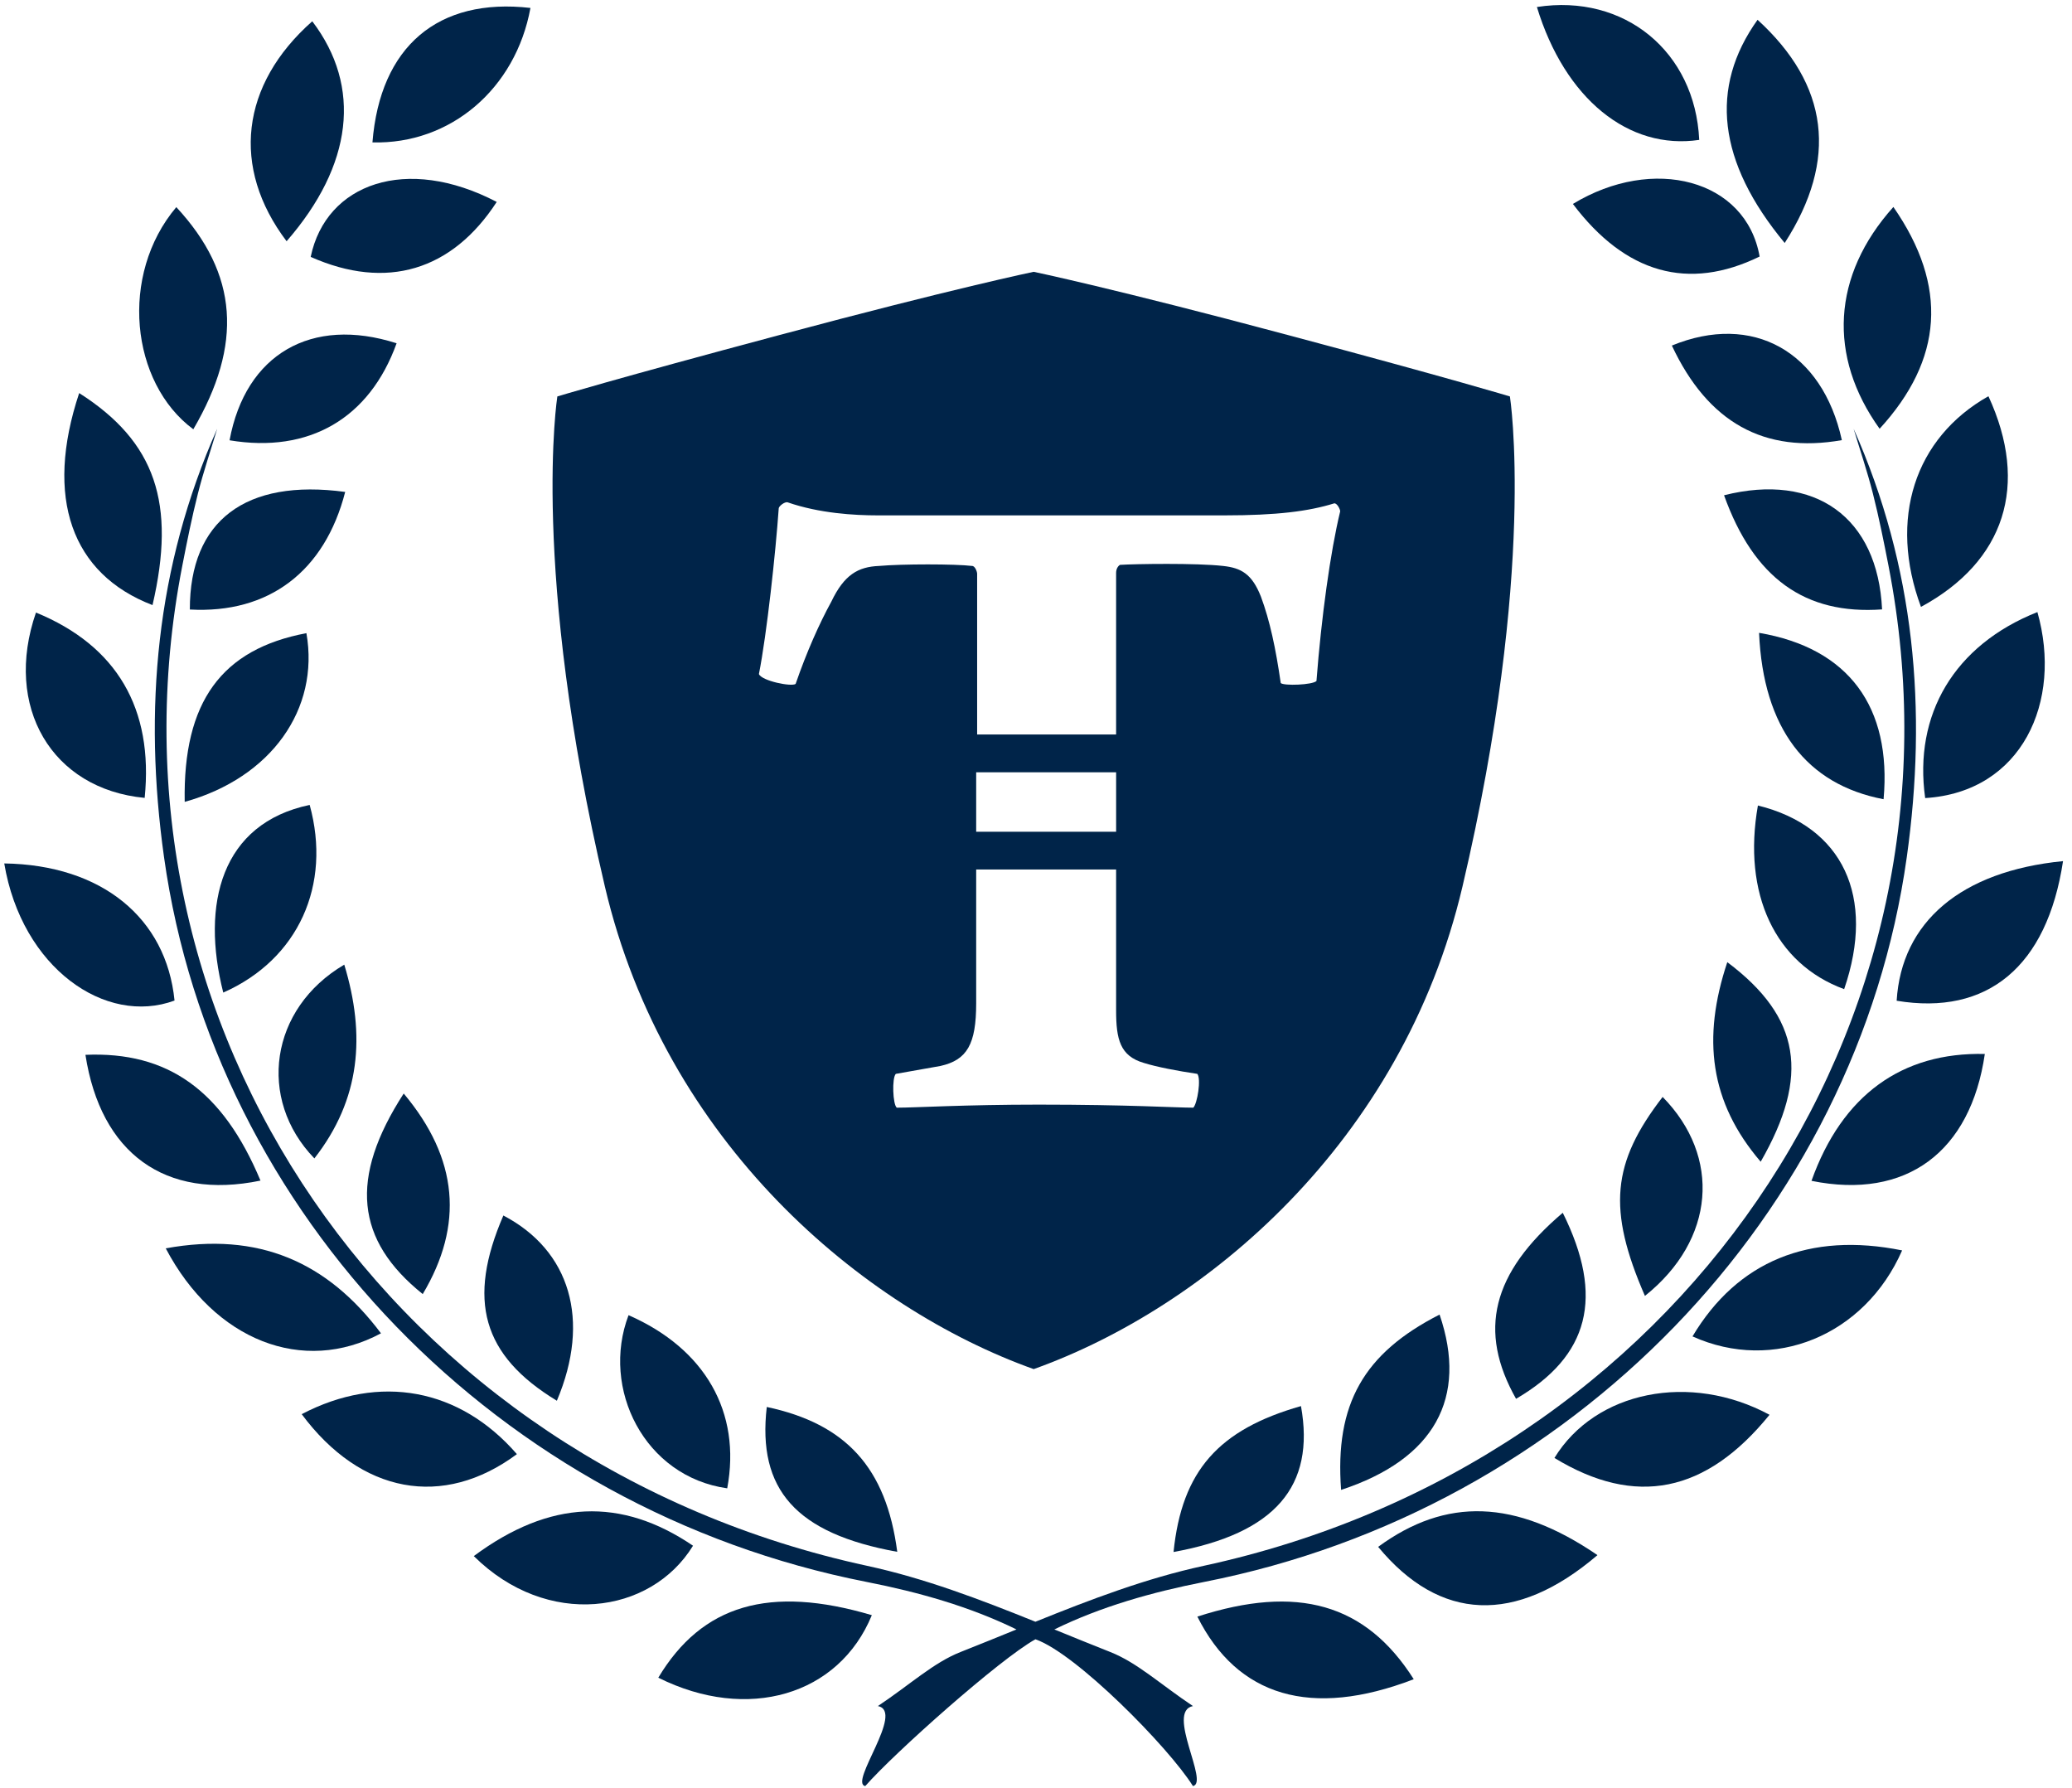 <svg width="226" height="195" viewBox="0 0 226 195" fill="none" xmlns="http://www.w3.org/2000/svg">
<path d="M130.121 186.058C126.524 183.657 124.055 181.325 121.092 180.158C119.061 179.358 117.032 178.527 115 177.701C120.071 175.219 125.607 173.647 131.377 172.513C171.431 164.646 202.52 132.459 207.98 93.471C210.229 77.413 208.869 61.806 202.18 46.759C202.888 49.107 203.679 51.434 204.28 53.807C204.94 56.406 205.467 59.039 205.98 61.67C215.795 111.95 182.943 159.587 131.283 170.765C125.013 172.122 118.949 174.433 112.936 176.862C106.923 174.433 100.859 172.122 94.588 170.765C42.929 159.587 10.076 111.95 19.89 61.67C20.404 59.039 20.932 56.406 21.592 53.807C22.193 51.434 22.984 49.107 23.691 46.759C17.001 61.806 15.641 77.413 17.89 93.471C23.352 132.459 54.441 164.646 94.493 172.513C100.265 173.647 105.8 175.219 110.871 177.701C108.839 178.527 106.811 179.358 104.78 180.158C101.817 181.325 99.347 183.657 95.751 186.058C98.724 186.633 92.572 194.435 94.376 194.783C97.541 191.171 109.039 180.937 112.936 178.774C117.353 180.294 127.465 190.539 130.119 194.783C131.923 194.435 127.148 186.633 130.121 186.058Z" fill="#002449"/>
<path d="M19.037 109.116C18.14 100.12 11.11 94.32 0.464 94.163C2.378 105.577 11.525 111.895 19.037 109.116Z" fill="#002449"/>
<path d="M130.6 176.302C134.962 185.006 142.998 187.438 154.202 183.13C148.956 174.856 141.485 172.779 130.6 176.302Z" fill="#002449"/>
<path d="M71.802 182.963C81.534 187.821 91.499 184.903 95.094 176.145C83.942 172.842 76.574 174.999 71.802 182.963Z" fill="#002449"/>
<path d="M209.527 66.186C218.686 61.23 221.356 52.888 216.884 43.21C208.81 47.766 205.974 56.624 209.527 66.186Z" fill="#002449"/>
<path d="M206.874 109.137C216.75 110.785 223.278 105.439 225.022 93.912C213.866 95.007 207.405 100.561 206.874 109.137Z" fill="#002449"/>
<path d="M15.78 87.015C16.76 77.274 12.74 70.419 3.924 66.802C0.367 77.072 5.636 86.056 15.78 87.015Z" fill="#002449"/>
<path d="M16.636 65.99C19.212 54.906 16.982 48.181 8.637 42.868C4.834 54.288 7.808 62.608 16.636 65.99Z" fill="#002449"/>
<path d="M75.59 168.571C67.762 163.259 59.97 163.546 51.678 169.701C59.665 177.621 70.966 176.099 75.59 168.571Z" fill="#002449"/>
<path d="M191.703 2.158C186.435 9.531 187.322 17.645 194.663 26.498C200.531 17.394 199.456 9.242 191.703 2.158Z" fill="#002449"/>
<path d="M209.986 87.035C220.546 86.386 224.994 76.507 222.226 66.751C213.154 70.352 208.706 77.922 209.986 87.035Z" fill="#002449"/>
<path d="M150.319 168.695C157.034 176.814 165.306 177.23 174.242 169.595C165.277 163.478 157.721 163.277 150.319 168.695Z" fill="#002449"/>
<path d="M28.412 128.752C24.279 118.876 18.279 114.654 9.319 115.036C10.977 125.739 17.968 130.915 28.412 128.752Z" fill="#002449"/>
<path d="M34.06 2.32C26.238 9.236 25.183 18.277 31.26 26.309C38.488 18.009 39.487 9.456 34.06 2.32Z" fill="#002449"/>
<path d="M32.907 154.223C39.355 162.902 48.318 164.566 56.38 158.583C50.144 151.4 41.41 149.779 32.907 154.223Z" fill="#002449"/>
<path d="M169.548 158.999C178.388 164.381 186.069 162.84 193.009 154.292C184.352 149.623 174.013 151.696 169.548 158.999Z" fill="#002449"/>
<path d="M197.585 128.778C207.943 130.882 214.937 125.612 216.491 114.942C207.465 114.728 200.928 119.41 197.585 128.778Z" fill="#002449"/>
<path d="M41.555 145.407C35.711 137.621 28.208 134.292 18.078 136.14C23.387 146.216 33.071 149.963 41.555 145.407Z" fill="#002449"/>
<path d="M21.085 46.816C26.5 37.555 25.999 29.883 19.231 22.588C12.992 29.972 14.233 41.747 21.085 46.816Z" fill="#002449"/>
<path d="M184.607 145.743C193.464 149.738 203.394 145.666 207.471 136.365C197.359 134.319 189.506 137.541 184.607 145.743Z" fill="#002449"/>
<path d="M57.858 0.866C47.766 -0.293 41.459 5.074 40.624 15.53C49.119 15.758 56.247 9.694 57.858 0.866Z" fill="#002449"/>
<path d="M185.339 15.256C184.895 5.637 177.188 -0.719 167.636 0.764C170.688 10.793 177.659 16.4 185.339 15.256Z" fill="#002449"/>
<path d="M206.517 22.571C199.814 30.042 199.352 38.868 205.016 46.759C211.928 39.22 212.525 31.219 206.517 22.571Z" fill="#002449"/>
<path d="M201.148 107.873C204.608 97.793 201.009 90.129 191.741 87.845C190.038 97.486 193.617 105.105 201.148 107.873Z" fill="#002449"/>
<path d="M33.777 87.783C24.142 89.799 21.892 98.592 24.352 108.247C32.565 104.615 36.178 96.495 33.777 87.783Z" fill="#002449"/>
<path d="M20.146 87.45C29.598 84.816 34.873 77.311 33.421 69.05C24.184 70.791 19.949 76.52 20.146 87.45Z" fill="#002449"/>
<path d="M191.867 69.016C192.317 79.405 197.019 85.553 205.449 87.161C206.345 77.118 201.662 70.681 191.867 69.016Z" fill="#002449"/>
<path d="M191.928 27.978C190.445 19.552 180.312 16.92 171.56 22.241C177.296 29.833 184.162 31.766 191.928 27.978Z" fill="#002449"/>
<path d="M188.048 54.012C191.28 63.034 196.863 67.064 205.285 66.459C204.809 56.427 197.999 51.508 188.048 54.012Z" fill="#002449"/>
<path d="M54.179 22.023C44.336 16.875 35.556 20.001 33.888 28.017C42.16 31.689 49.307 29.513 54.179 22.023Z" fill="#002449"/>
<path d="M37.651 53.648C26.774 52.176 20.695 56.778 20.707 66.472C29.311 66.95 35.42 62.326 37.651 53.648Z" fill="#002449"/>
<path d="M43.258 37.437C33.963 34.456 26.777 38.629 25.04 48.016C33.715 49.464 40.307 45.636 43.258 37.437Z" fill="#002449"/>
<path d="M79.32 162.311C80.87 154.025 76.916 147.086 68.558 143.429C65.513 151.438 70.288 161.042 79.32 162.311Z" fill="#002449"/>
<path d="M157.019 143.363C148.759 147.571 145.574 153.106 146.278 162.483C156.467 159.134 160.123 152.437 157.019 143.363Z" fill="#002449"/>
<path d="M182.355 37.685C186.289 46.076 192.428 49.491 200.897 48C198.773 38.303 191.165 34.069 182.355 37.685Z" fill="#002449"/>
<path d="M170.456 132.262C162.692 138.856 161.189 145.16 165.361 152.55C173.321 147.904 175.032 141.464 170.456 132.262Z" fill="#002449"/>
<path d="M46.11 141.128C50.596 133.596 50.006 126.374 44.034 119.256C38.057 128.499 38.783 135.248 46.11 141.128Z" fill="#002449"/>
<path d="M181.349 119.628C175.809 126.812 175.306 131.875 179.418 141.328C187.091 135.203 187.757 126.147 181.349 119.628Z" fill="#002449"/>
<path d="M97.867 169.237C96.666 160.04 92.251 155.275 83.635 153.439C82.591 162.435 86.809 167.24 97.867 169.237Z" fill="#002449"/>
<path d="M60.739 152.759C64.466 143.96 62.182 136.368 54.904 132.559C50.922 141.762 52.581 147.812 60.739 152.759Z" fill="#002449"/>
<path d="M141.902 153.342C132.939 155.896 128.906 160.38 128.003 169.256C139.092 167.232 143.474 162.09 141.902 153.342Z" fill="#002449"/>
<path d="M188.402 104.93C185.635 113.222 186.479 120.198 192.044 126.694C197.42 117.331 196.412 110.938 188.402 104.93Z" fill="#002449"/>
<path d="M37.551 105.202C29.431 109.973 28.023 119.853 34.29 126.331C39.33 119.883 39.886 112.903 37.551 105.202Z" fill="#002449"/>
<path d="M143.592 74.266C143.155 74.703 140.026 74.81 139.694 74.491C139.15 70.699 138.5 67.662 137.532 65.063C136.551 62.57 135.358 61.933 133.408 61.721C130.503 61.39 123.78 61.495 122.163 61.602C121.95 61.721 121.738 62.039 121.738 62.477V80.101H106.58V62.57C106.58 62.358 106.355 61.721 106.038 61.721C104.207 61.495 98.359 61.495 95.866 61.721C93.586 61.814 92.074 62.689 90.68 65.606C89.368 67.994 87.975 71.123 86.782 74.585C86.344 74.915 83.095 74.266 82.778 73.51C83.639 69.174 84.607 60.197 84.939 55.435C84.939 55.223 85.588 54.679 85.92 54.786C89.368 55.979 93.16 56.205 95.76 56.205H133.527C139.256 56.205 142.718 55.767 145.542 54.891C145.86 54.891 146.178 55.542 146.178 55.767C145.104 60.197 144.123 67.343 143.592 74.266ZM106.475 84.225H121.739V90.709H106.475V84.225ZM130.159 120.799C128.223 120.799 123.131 120.467 113.291 120.467C105.175 120.467 99.871 120.799 97.815 120.799C97.378 120.467 97.271 117.55 97.71 117.113L102.576 116.25C105.494 115.601 106.475 113.863 106.475 109.421V94.821H121.738V110.19C121.738 113.333 122.163 115.163 124.762 115.919C126.154 116.357 128.435 116.794 130.596 117.113C131.034 117.657 130.596 120.362 130.159 120.799ZM164.691 43.235C164.691 43.235 158.404 41.326 140.476 36.538C121.486 31.459 112.747 29.643 112.747 29.643C112.747 29.643 103.995 31.459 85.019 36.538C67.076 41.326 60.791 43.235 60.791 43.235C60.791 43.235 57.834 62.013 65.975 96.677C72.54 124.658 94.075 142.639 112.747 149.31C131.419 142.639 152.942 124.658 159.519 96.677C167.648 62.013 164.691 43.235 164.691 43.235Z" fill="#002449"/>
</svg>
